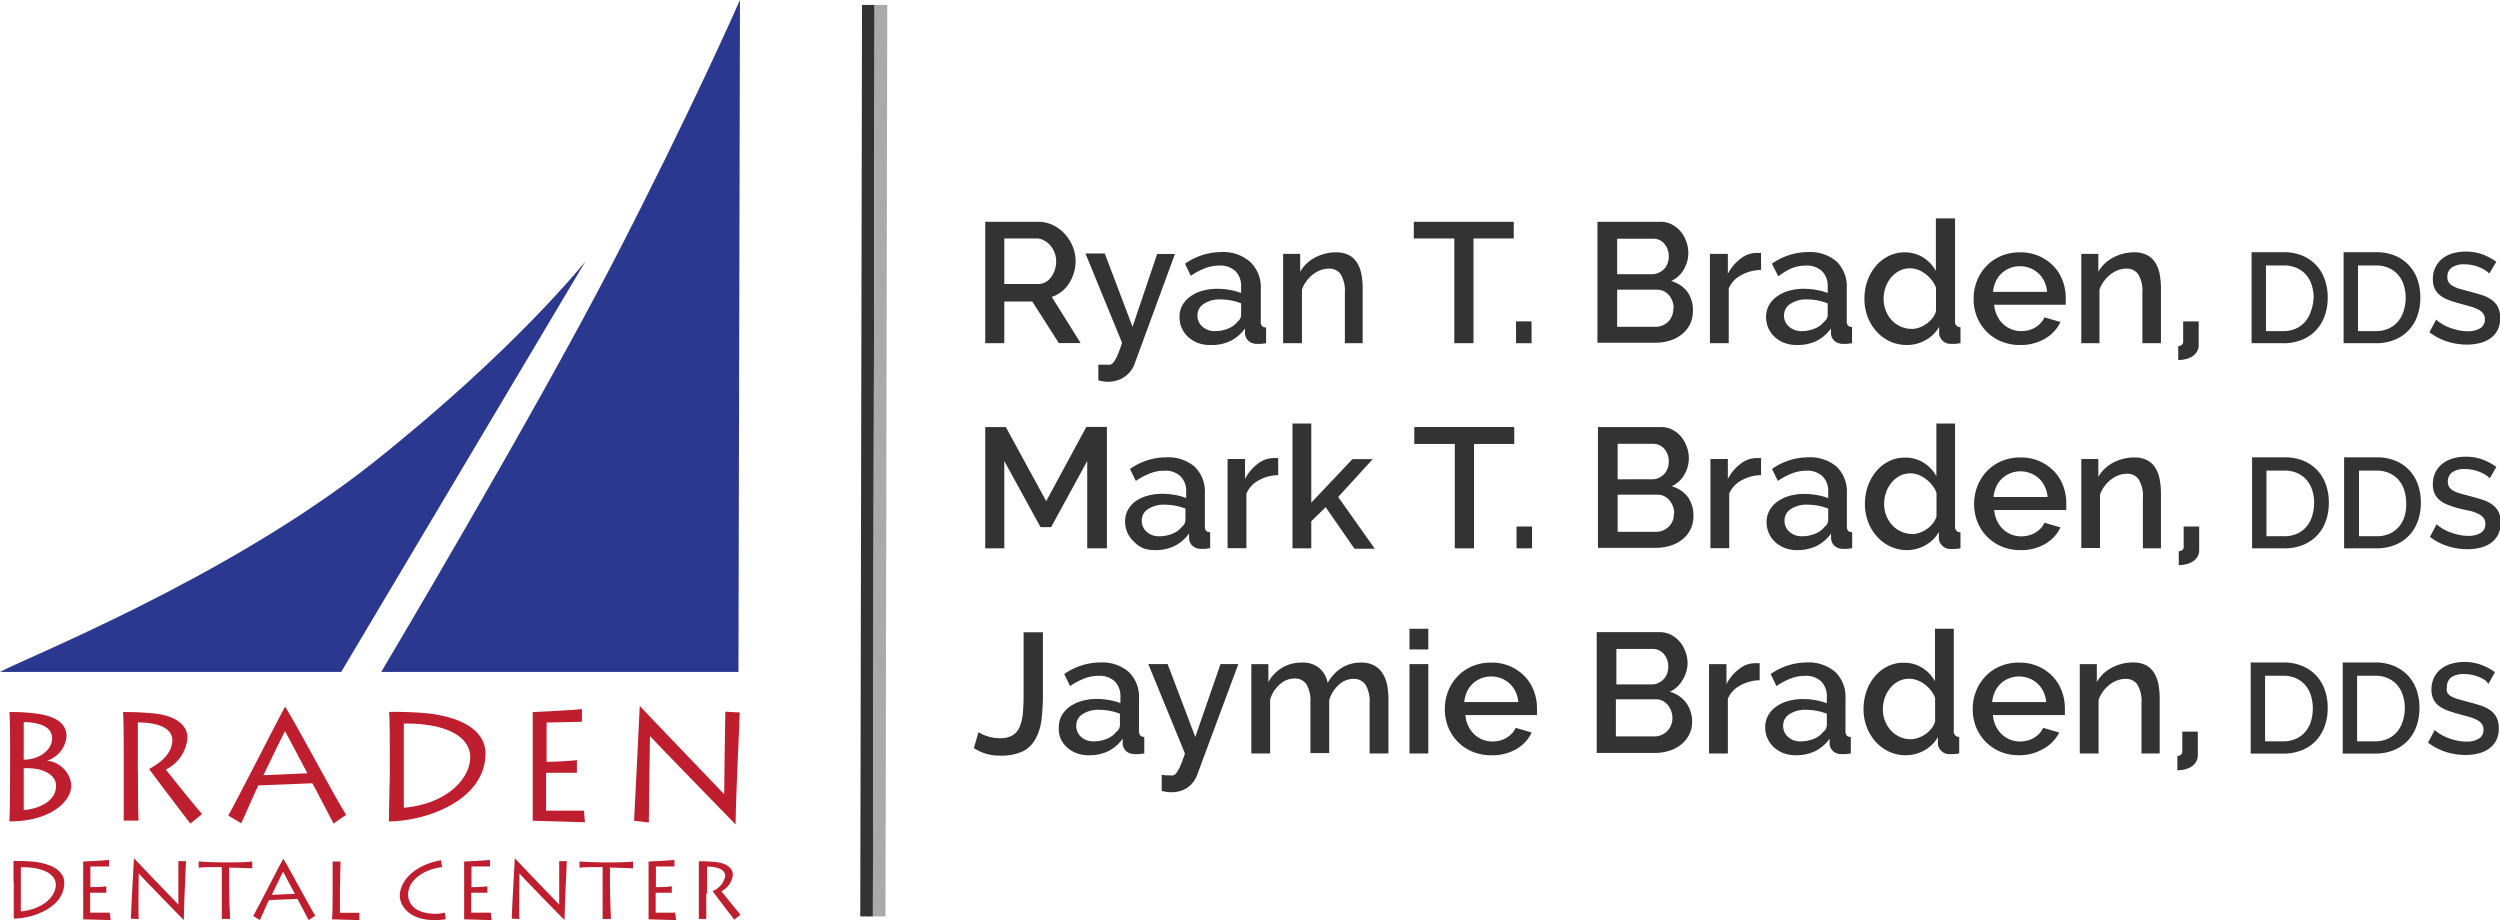 <svg id="Layer_1" data-name="Layer 1" xmlns="http://www.w3.org/2000/svg" width="198.05" height="72.92" viewBox="0 0 198.05 72.92"><defs><style>.cls-1{fill:#2b388f;}.cls-2{fill:#be1e2d;}.cls-3{fill:#333;}.cls-4,.cls-5{fill:none;stroke-miterlimit:10;}.cls-4{stroke:#333;}.cls-5{stroke:#aaa;}</style></defs><title>braden_large_logo</title><path class="cls-1" d="M5.12,56.34C6.81,55.37,23,49,34.62,39.81c11.35-9,16.88-16,16.88-16L32.15,56.34h-27Z" transform="translate(-5.12 -3.11)"/><path class="cls-1" d="M35.32,56.34s12-20.16,18.3-32.33S63.74,3.11,63.74,3.11L63.62,56.34H36" transform="translate(-5.12 -3.11)"/><path class="cls-2" d="M5.92,62.21c0-.37,0-2.44-0.06-2.69a14,14,0,0,1,1.7.07c2.48,0.21,2.83,1.17,2.83,1.86a2.21,2.21,0,0,1-1.55,1.92v0a2.16,2.16,0,0,1,1.93,1.92c0,1.46-1.86,2.88-4.81,2.89H5.86c0.06-.68.06-4.39,0.06-4.62V62.21ZM7,63.29c1.35,0,2.25-.86,2.25-1.68,0-1.11-1.4-1.28-2.25-1.3v3Zm0,4c1.34-.13,2.56-0.77,2.56-1.93,0-.86-1-1.46-2.56-1.39v3.32Z" transform="translate(-5.12 -3.11)"/><path class="cls-2" d="M16.05,64.36c0,0.47,0,3.58.06,3.76H14.92c0-.29,0-4.19,0-4.45v-1c0-.37,0-2.91-0.06-3.15a23.46,23.46,0,0,1,2.56.12c1.62,0.2,2.55.89,2.55,1.93a3.07,3.07,0,0,1-1.71,2.5c0.31,0.42,2.52,3.16,2.87,3.53l-0.93.75c-0.14-.17-2.9-3.8-3.27-4.32,0.61-.33,1.84-1.08,1.84-2.29,0-.55-0.41-1.38-2.73-1.4v4Z" transform="translate(-5.12 -3.11)"/><path class="cls-2" d="M23.2,67.72c0.68-1.18,4.22-8.17,4.51-8.63h0c1.08,1.75,4,7.29,4.83,8.57l-1,.69c-0.25-.47-1.55-3-1.68-3.19l-4.27.17c-0.15.23-1.16,2.61-1.36,3Zm6.27-3.35c-0.14-.27-1.65-3.14-1.77-3.33-0.18.27-1.6,3.28-1.71,3.48Z" transform="translate(-5.12 -3.11)"/><path class="cls-2" d="M36,62.71c0-.26,0-2.85-0.06-3.2a27.09,27.09,0,0,1,3.14.12c4,0.5,4.5,2.29,4.5,3.15,0,3.81-4.85,5.4-7.65,5.4,0-.57.07-3.62,0.07-3.95V62.71Zm1.11,4.39c3.36-.29,5.26-2.28,5.26-4s-2.08-2.71-5.26-2.67V67.1Z" transform="translate(-5.12 -3.11)"/><path class="cls-2" d="M51.46,68.25l-4.14-.12c0-.65,0-3.28,0-3.57V62.91c0-.2,0-3.16,0-3.39,0.29,0,3.5-.18,3.9-0.23l0,1-2.8.06v3.12c0.22,0,1.8-.06,2.4-0.14l0,1-2.44,0v3c0.3,0,1.94,0,3,0Z" transform="translate(-5.12 -3.11)"/><path class="cls-2" d="M55.35,68.13c0.06-.92.39-7.83,0.45-9.1h0c0.34,0.39,6.3,6.58,6.69,7,0-.34.07-6.14,0.09-6.54l1.14,0.06c0,0.74-.28,5.77-0.33,8.87h0c-0.33-.33-6.55-6.72-6.78-7h0c0,0.43-.1,6.44-0.09,6.85Z" transform="translate(-5.12 -3.11)"/><path class="cls-2" d="M6.19,73c0-.14,0-1.5,0-1.68a14.36,14.36,0,0,1,1.65.06c2.11,0.27,2.37,1.2,2.37,1.66,0,2-2.55,2.84-4,2.84,0-.3,0-1.9,0-2.08V73Zm0.58,2.31c1.77-.16,2.77-1.2,2.77-2.1s-1.09-1.42-2.77-1.4v3.51Z" transform="translate(-5.12 -3.11)"/><path class="cls-2" d="M13.89,76l-2.18-.06c0-.34,0-1.73,0-1.88V73.15c0-.1,0-1.66,0-1.79,0.16,0,1.84-.1,2.05-0.12l0,0.51-1.48,0v1.64c0.12,0,.94,0,1.26-0.07l0,0.51-1.28,0v1.58c0.16,0,1,0,1.55,0Z" transform="translate(-5.12 -3.11)"/><path class="cls-2" d="M15.49,75.89c0-.49.21-4.12,0.24-4.79h0c0.18,0.21,3.31,3.46,3.52,3.67,0-.18,0-3.23,0-3.44l0.6,0c0,0.39-.15,3-0.17,4.67h0c-0.17-.17-3.45-3.53-3.57-3.69h0c0,0.23-.05,3.39,0,3.6Z" transform="translate(-5.12 -3.11)"/><path class="cls-2" d="M22.69,75.89c0-.17,0-2.06,0-3.09v-1c-0.74,0-1.66,0-1.83.06V71.35c0.26,0.05,1.79.08,1.86,0.08h0.56c0.12,0,1.53,0,1.82-.08V71.9c-0.09,0-1.29-.06-1.83-0.06v1.07c0,1.31.06,2.85,0.08,3h-0.7Z" transform="translate(-5.12 -3.11)"/><path class="cls-2" d="M25.18,75.68c0.36-.62,2.22-4.3,2.38-4.54h0c0.57,0.92,2.1,3.84,2.54,4.51L29.57,76c-0.13-.25-0.82-1.57-0.89-1.68l-2.25.09c-0.08.12-.61,1.37-0.72,1.59Zm3.3-1.76c-0.07-.14-0.87-1.65-0.93-1.75-0.1.14-.84,1.73-0.9,1.83Z" transform="translate(-5.12 -3.11)"/><path class="cls-2" d="M32.1,71.36c0,0.14-.05,1.42-0.05,2.23v1.83c0.16,0,.92,0,1.54,0V76l-2.17-.06c0.05-.34.05-1.73,0.05-1.88V73.15c0-.1,0-1.66,0-1.79H32.1Z" transform="translate(-5.12 -3.11)"/><path class="cls-2" d="M40.43,75.93a4.78,4.78,0,0,1-.88.07c-2.21,0-2.76-1.32-2.76-1.92,0-1.06,1-2.41,3.26-2.82l0.1,0.54c-1.48.17-2.7,1.06-2.7,2.17,0,0.79.62,1.53,2.17,1.53a3.42,3.42,0,0,0,.75-0.09Z" transform="translate(-5.12 -3.11)"/><path class="cls-2" d="M44.07,76l-2.18-.06c0-.34,0-1.73,0-1.88V73.15c0-.1,0-1.66,0-1.79,0.16,0,1.84-.1,2.05-0.12l0,0.51-1.47,0v1.64c0.12,0,.94,0,1.26-0.07l0,0.51-1.28,0v1.58c0.16,0,1,0,1.55,0Z" transform="translate(-5.12 -3.11)"/><path class="cls-2" d="M45.66,75.89c0-.49.21-4.12,0.24-4.79h0c0.18,0.21,3.31,3.46,3.52,3.67,0-.18,0-3.23,0-3.44l0.6,0c0,0.39-.15,3-0.18,4.67h0c-0.18-.17-3.45-3.53-3.57-3.69h0c0,0.23-.05,3.39,0,3.6Z" transform="translate(-5.12 -3.11)"/><path class="cls-2" d="M52.86,75.89c0-.17,0-2.06,0-3.09v-1c-0.74,0-1.66,0-1.83.06V71.35c0.26,0.05,1.79.08,1.86,0.08h0.56c0.12,0,1.53,0,1.82-.08V71.9c-0.09,0-1.29-.06-1.83-0.06v1.07c0,1.31.07,2.85,0.08,3h-0.7Z" transform="translate(-5.12 -3.11)"/><path class="cls-2" d="M58.68,76l-2.18-.06c0-.34,0-1.73,0-1.88V73.15c0-.1,0-1.66,0-1.79,0.16,0,1.84-.1,2.05-0.12l0,0.51-1.47,0v1.64c0.12,0,.94,0,1.26-0.07l0,0.51-1.28,0v1.58c0.15,0,1,0,1.55,0Z" transform="translate(-5.12 -3.11)"/><path class="cls-2" d="M61.07,73.91c0,0.25,0,1.88,0,2H60.48c0-.16,0-2.21,0-2.34V73c0-.19,0-1.53,0-1.66a12.41,12.41,0,0,1,1.35.06c0.85,0.1,1.34.47,1.34,1a1.61,1.61,0,0,1-.9,1.31c0.16,0.22,1.33,1.66,1.51,1.86l-0.49.4c-0.07-.09-1.53-2-1.72-2.27a1.57,1.57,0,0,0,1-1.2c0-.29-0.21-0.72-1.44-0.74v2.12Z" transform="translate(-5.12 -3.11)"/><path class="cls-3" d="M83.17,30.3V20.68h4.18a2.67,2.67,0,0,1,1.2.27,3.07,3.07,0,0,1,.94.71,3.35,3.35,0,0,1,.62,1,3.06,3.06,0,0,1,.22,1.14,3.22,3.22,0,0,1-.14.93,3.27,3.27,0,0,1-.38.83,2.66,2.66,0,0,1-.6.66,2.44,2.44,0,0,1-.77.41l2.29,3.66H89L86.9,27H84.68V30.3H83.17Zm1.52-4.69h2.65a1.22,1.22,0,0,0,.59-0.14,1.39,1.39,0,0,0,.45-0.39,2,2,0,0,0,.3-0.58,2.17,2.17,0,0,0,.11-0.69,1.87,1.87,0,0,0-.13-0.69,2,2,0,0,0-.34-0.57,1.6,1.6,0,0,0-.49-0.39A1.24,1.24,0,0,0,87.26,22H84.68v3.59Z" transform="translate(-5.12 -3.11)"/><path class="cls-3" d="M92.13,32L92.48,32h0.3a1.09,1.09,0,0,0,.31,0,0.54,0.54,0,0,0,.26-0.21,2.69,2.69,0,0,0,.29-0.52q0.16-.35.37-1l-2.9-7.08h1.53L94.84,29l1.95-5.77H98.2L95,31.94A2.11,2.11,0,0,1,94.15,33a2.26,2.26,0,0,1-1.26.35,2.65,2.65,0,0,1-.76-0.11V32Z" transform="translate(-5.12 -3.11)"/><path class="cls-3" d="M101,30.44a2.64,2.64,0,0,1-1-.17,2.3,2.3,0,0,1-.76-0.47,2.16,2.16,0,0,1-.5-0.7,2.12,2.12,0,0,1-.18-0.88,1.9,1.9,0,0,1,.22-0.91,2.12,2.12,0,0,1,.62-0.7,3,3,0,0,1,.95-0.46,4.25,4.25,0,0,1,1.21-.16,5.55,5.55,0,0,1,1,.09,5,5,0,0,1,.88.24V25.82a1.64,1.64,0,0,0-.45-1.23,1.76,1.76,0,0,0-1.29-.44,3.1,3.1,0,0,0-1.12.21,5.64,5.64,0,0,0-1.13.6L99,24a5,5,0,0,1,2.84-.92,3.24,3.24,0,0,1,2.28.74A2.76,2.76,0,0,1,105,26v2.56a0.56,0.56,0,0,0,.09.37,0.45,0.45,0,0,0,.33.12V30.3l-0.4.05h-0.33a1,1,0,0,1-.66-0.23,0.89,0.89,0,0,1-.28-0.54l0-.45a3.16,3.16,0,0,1-1.17,1A3.44,3.44,0,0,1,101,30.44Zm0.41-1.1a2.68,2.68,0,0,0,1-.2,1.77,1.77,0,0,0,.75-0.55,0.69,0.69,0,0,0,.28-0.51V27.14a4.62,4.62,0,0,0-1.64-.31,2.27,2.27,0,0,0-1.31.35,1.06,1.06,0,0,0-.51.91,1.15,1.15,0,0,0,.39.89A1.43,1.43,0,0,0,101.42,29.34Z" transform="translate(-5.12 -3.11)"/><path class="cls-3" d="M113.15,30.3h-1.49v-4a2.54,2.54,0,0,0-.33-1.46,1.08,1.08,0,0,0-.93-0.45,1.89,1.89,0,0,0-.66.12,2.23,2.23,0,0,0-.62.35,2.68,2.68,0,0,0-.51.53,2.41,2.41,0,0,0-.35.67V30.3h-1.49V23.22h1.35v1.42a2.89,2.89,0,0,1,1.18-1.13A3.56,3.56,0,0,1,111,23.1a2.14,2.14,0,0,1,1,.23,1.72,1.72,0,0,1,.65.63,2.75,2.75,0,0,1,.33.92,6.14,6.14,0,0,1,.09,1.1V30.3Z" transform="translate(-5.12 -3.11)"/><path class="cls-3" d="M125.05,22h-3.2V30.3h-1.52V22h-3.21V20.68h7.92V22Z" transform="translate(-5.12 -3.11)"/><path class="cls-3" d="M125.22,30.3V28.57h1.23V30.3h-1.23Z" transform="translate(-5.12 -3.11)"/><path class="cls-3" d="M139.23,27.82a2.24,2.24,0,0,1-.24,1,2.37,2.37,0,0,1-.64.78,2.87,2.87,0,0,1-.94.49,3.82,3.82,0,0,1-1.15.17h-4.59V20.68h5a1.9,1.9,0,0,1,.91.22,2.28,2.28,0,0,1,.69.56,2.57,2.57,0,0,1,.44.79,2.65,2.65,0,0,1,.16.89,2.58,2.58,0,0,1-.36,1.32,2.19,2.19,0,0,1-1,.91,2.44,2.44,0,0,1,1.31.89A2.54,2.54,0,0,1,139.23,27.82Zm-6-5.82v2.83H136a1.24,1.24,0,0,0,.52-0.11,1.44,1.44,0,0,0,.42-0.29,1.27,1.27,0,0,0,.28-0.44,1.52,1.52,0,0,0,.1-0.57,1.49,1.49,0,0,0-.35-1,1.14,1.14,0,0,0-.89-0.4h-2.87Zm4.48,5.54a1.61,1.61,0,0,0-.1-0.57,1.63,1.63,0,0,0-.27-0.47,1.28,1.28,0,0,0-.41-0.32,1.16,1.16,0,0,0-.53-0.12h-3.17V29h3.07a1.34,1.34,0,0,0,.55-0.12,1.42,1.42,0,0,0,.45-0.31A1.47,1.47,0,0,0,137.68,27.54Z" transform="translate(-5.12 -3.11)"/><path class="cls-3" d="M144.6,24.5a3.29,3.29,0,0,0-1.53.4,2.18,2.18,0,0,0-1,1.06V30.3h-1.49V23.22H142V24.8a3.56,3.56,0,0,1,1-1.19,2,2,0,0,1,1.25-.46h0.38V24.5Z" transform="translate(-5.12 -3.11)"/><path class="cls-3" d="M147.47,30.44a2.64,2.64,0,0,1-1-.17,2.3,2.3,0,0,1-.76-0.47,2.16,2.16,0,0,1-.5-0.7,2.12,2.12,0,0,1-.18-0.88,1.9,1.9,0,0,1,.22-0.91,2.12,2.12,0,0,1,.62-0.7,3,3,0,0,1,.95-0.46,4.25,4.25,0,0,1,1.21-.16,5.55,5.55,0,0,1,1,.09,5,5,0,0,1,.88.24V25.82a1.64,1.64,0,0,0-.45-1.23,1.76,1.76,0,0,0-1.29-.44,3.09,3.09,0,0,0-1.12.21A5.64,5.64,0,0,0,146,25L145.49,24a5,5,0,0,1,2.84-.92,3.24,3.24,0,0,1,2.28.74,2.76,2.76,0,0,1,.81,2.14v2.56a0.56,0.56,0,0,0,.09.37,0.45,0.45,0,0,0,.33.12V30.3l-0.4.05h-0.33a1,1,0,0,1-.66-0.23,0.89,0.89,0,0,1-.28-0.54l0-.45a3.16,3.16,0,0,1-1.17,1A3.44,3.44,0,0,1,147.47,30.44Zm0.41-1.1a2.68,2.68,0,0,0,1-.2,1.77,1.77,0,0,0,.75-0.55,0.69,0.69,0,0,0,.28-0.51V27.14a4.62,4.62,0,0,0-1.64-.31,2.27,2.27,0,0,0-1.31.35,1.06,1.06,0,0,0-.51.91,1.15,1.15,0,0,0,.39.89A1.43,1.43,0,0,0,147.87,29.34Z" transform="translate(-5.12 -3.11)"/><path class="cls-3" d="M156.18,30.44a3.12,3.12,0,0,1-1.35-.29,3.28,3.28,0,0,1-1.06-.79,3.68,3.68,0,0,1-.7-1.16,4,4,0,0,1-.25-1.42,4.25,4.25,0,0,1,.24-1.43,3.67,3.67,0,0,1,.66-1.16,3.12,3.12,0,0,1,1-.79A2.85,2.85,0,0,1,156,23.1a2.73,2.73,0,0,1,1.48.41,2.91,2.91,0,0,1,1,1.06V20.41H160v8.13a0.42,0.42,0,0,0,.43.49V30.3l-0.41.05h-0.33a0.91,0.91,0,0,1-.95-0.77l0-.58a2.76,2.76,0,0,1-1.08,1.06A3,3,0,0,1,156.18,30.44Zm0.38-1.27a1.8,1.8,0,0,0,.6-0.11,2.35,2.35,0,0,0,.58-0.3,2.24,2.24,0,0,0,.47-0.45,1.53,1.53,0,0,0,.28-0.56V25.9a2.28,2.28,0,0,0-.34-0.6,2.66,2.66,0,0,0-.5-0.49,2.3,2.3,0,0,0-.59-0.33,1.84,1.84,0,0,0-1.48.09,2.13,2.13,0,0,0-.66.54,2.48,2.48,0,0,0-.43.78,2.78,2.78,0,0,0-.15.9,2.5,2.5,0,0,0,.17.92,2.39,2.39,0,0,0,.46.75,2.18,2.18,0,0,0,.7.51A2.05,2.05,0,0,0,156.55,29.16Z" transform="translate(-5.12 -3.11)"/><path class="cls-3" d="M165.14,30.44a3.77,3.77,0,0,1-1.5-.29,3.48,3.48,0,0,1-1.16-.79,3.56,3.56,0,0,1-.75-1.16,3.78,3.78,0,0,1-.26-1.41,3.83,3.83,0,0,1,.26-1.42,3.64,3.64,0,0,1,.75-1.18,3.45,3.45,0,0,1,1.16-.8,3.79,3.79,0,0,1,1.52-.29,3.64,3.64,0,0,1,1.5.3,3.59,3.59,0,0,1,1.14.79,3.38,3.38,0,0,1,.72,1.15,3.83,3.83,0,0,1,.25,1.37c0,0.11,0,.21,0,0.3s0,0.17,0,.24h-5.67a2.43,2.43,0,0,0,.22.85,2.24,2.24,0,0,0,.47.66,2.08,2.08,0,0,0,1.44.58,2.36,2.36,0,0,0,.59-0.07,2.05,2.05,0,0,0,.53-0.22,1.87,1.87,0,0,0,.43-0.35,1.6,1.6,0,0,0,.3-0.45l1.27,0.37a3,3,0,0,1-1.21,1.31A3.76,3.76,0,0,1,165.14,30.44Zm2.15-4.21a2.38,2.38,0,0,0-.22-0.83,2.13,2.13,0,0,0-.47-0.64,2.09,2.09,0,0,0-.66-0.41,2.17,2.17,0,0,0-.8-0.15,2.12,2.12,0,0,0-1.45.56,2,2,0,0,0-.46.64,2.44,2.44,0,0,0-.22.83h4.28Z" transform="translate(-5.12 -3.11)"/><path class="cls-3" d="M176.33,30.3h-1.49v-4a2.54,2.54,0,0,0-.33-1.46,1.08,1.08,0,0,0-.93-0.45,1.89,1.89,0,0,0-.66.12,2.23,2.23,0,0,0-.62.35,2.68,2.68,0,0,0-.51.53,2.41,2.41,0,0,0-.35.67V30.3H170V23.22h1.35v1.42a2.89,2.89,0,0,1,1.18-1.13,3.56,3.56,0,0,1,1.71-.41,2.14,2.14,0,0,1,1,.23,1.72,1.72,0,0,1,.65.63,2.75,2.75,0,0,1,.33.92,6.14,6.14,0,0,1,.09,1.1V30.3Z" transform="translate(-5.12 -3.11)"/><path class="cls-3" d="M177.68,30.53a0.63,0.63,0,0,0,.24-0.07,0.31,0.31,0,0,0,.15-0.31V28.57h1.23v1.86a1,1,0,0,1-.16.57,1.17,1.17,0,0,1-.39.37,1.82,1.82,0,0,1-.52.2,2.64,2.64,0,0,1-.55.06V30.53Z" transform="translate(-5.12 -3.11)"/><path class="cls-3" d="M183.49,30.3V23.09H186a3.81,3.81,0,0,1,1.53.28,3.15,3.15,0,0,1,1.1.77,3.25,3.25,0,0,1,.67,1.14,4.31,4.31,0,0,1,.22,1.4,4.22,4.22,0,0,1-.25,1.49,3.25,3.25,0,0,1-.71,1.14,3.13,3.13,0,0,1-1.11.73,3.89,3.89,0,0,1-1.45.26h-2.56Zm4.92-3.62a3.34,3.34,0,0,0-.16-1,2.29,2.29,0,0,0-.46-0.82,2.16,2.16,0,0,0-.74-0.53,2.44,2.44,0,0,0-1-.19h-1.42v5.2H186a2.45,2.45,0,0,0,1-.2,2.07,2.07,0,0,0,.74-0.55,2.36,2.36,0,0,0,.45-0.83A3.39,3.39,0,0,0,188.4,26.68Z" transform="translate(-5.12 -3.11)"/><path class="cls-3" d="M190.78,30.3V23.09h2.56a3.81,3.81,0,0,1,1.53.28,3.15,3.15,0,0,1,1.1.77,3.25,3.25,0,0,1,.67,1.14,4.31,4.31,0,0,1,.22,1.4,4.22,4.22,0,0,1-.25,1.49,3.25,3.25,0,0,1-.71,1.14,3.13,3.13,0,0,1-1.11.73,3.89,3.89,0,0,1-1.45.26h-2.56Zm4.92-3.62a3.34,3.34,0,0,0-.16-1,2.29,2.29,0,0,0-.46-0.82,2.16,2.16,0,0,0-.74-0.53,2.44,2.44,0,0,0-1-.19h-1.42v5.2h1.42a2.45,2.45,0,0,0,1-.2,2.07,2.07,0,0,0,.74-0.55,2.36,2.36,0,0,0,.45-0.83A3.39,3.39,0,0,0,195.7,26.68Z" transform="translate(-5.12 -3.11)"/><path class="cls-3" d="M202.32,24.78a1.56,1.56,0,0,0-.29-0.24,3,3,0,0,0-.45-0.24,3.25,3.25,0,0,0-.57-0.18,3.07,3.07,0,0,0-.67-0.07,1.65,1.65,0,0,0-1,.26,0.88,0.88,0,0,0-.34.74,0.77,0.77,0,0,0,.11.43,0.92,0.92,0,0,0,.33.29A2.75,2.75,0,0,0,200,26l0.78,0.21q0.53,0.14,1,.29a2.79,2.79,0,0,1,.75.38,1.6,1.6,0,0,1,.48.56,1.8,1.8,0,0,1,.17.83,2,2,0,0,1-.21,1,1.83,1.83,0,0,1-.57.65,2.5,2.5,0,0,1-.84.37,4.25,4.25,0,0,1-1,.12,5.16,5.16,0,0,1-1.59-.25,4.54,4.54,0,0,1-1.39-.73l0.53-1a2.49,2.49,0,0,0,.38.29,3.37,3.37,0,0,0,.57.3,4.94,4.94,0,0,0,.73.23,3.45,3.45,0,0,0,.82.1,1.82,1.82,0,0,0,1-.24,0.78,0.78,0,0,0,.36-0.7,0.76,0.76,0,0,0-.13-0.46,1.12,1.12,0,0,0-.39-0.32,3.18,3.18,0,0,0-.62-0.24l-0.83-.23a8.51,8.51,0,0,1-.94-0.3,2.35,2.35,0,0,1-.67-0.38,1.5,1.5,0,0,1-.4-0.52,1.75,1.75,0,0,1-.14-0.73,2.14,2.14,0,0,1,.2-0.94,2,2,0,0,1,.55-0.69,2.42,2.42,0,0,1,.83-0.42,3.58,3.58,0,0,1,1-.14,3.82,3.82,0,0,1,1.37.23,4.51,4.51,0,0,1,1.08.58Z" transform="translate(-5.12 -3.11)"/><path class="cls-3" d="M91.25,46.55V39.63l-2.86,5.24H87.55l-2.87-5.24v6.92H83.17V36.94h1.63L88,42.81l3.18-5.88h1.63v9.62H91.25Z" transform="translate(-5.12 -3.11)"/><path class="cls-3" d="M96.64,46.69a2.63,2.63,0,0,1-1-.17A2.3,2.3,0,0,1,94.93,46a2.15,2.15,0,0,1-.5-0.7,2.12,2.12,0,0,1-.18-0.88,1.9,1.9,0,0,1,.22-0.91,2.13,2.13,0,0,1,.62-0.7A3,3,0,0,1,96,42.39a4.25,4.25,0,0,1,1.21-.16,5.55,5.55,0,0,1,1,.09,5,5,0,0,1,.88.24V42.07a1.64,1.64,0,0,0-.45-1.23,1.75,1.75,0,0,0-1.29-.44,3.09,3.09,0,0,0-1.12.21,5.61,5.61,0,0,0-1.13.6l-0.46-.95a5,5,0,0,1,2.84-.92,3.24,3.24,0,0,1,2.28.74,2.76,2.76,0,0,1,.81,2.14v2.56a0.56,0.56,0,0,0,.09.37,0.45,0.45,0,0,0,.33.12v1.27l-0.4.05h-0.33a1,1,0,0,1-.66-0.23,0.89,0.89,0,0,1-.28-0.54l0-.45a3.16,3.16,0,0,1-1.17,1A3.45,3.45,0,0,1,96.64,46.69ZM97,45.59a2.68,2.68,0,0,0,1-.2,1.77,1.77,0,0,0,.75-0.55,0.69,0.69,0,0,0,.28-0.51V43.4a4.62,4.62,0,0,0-1.64-.31,2.28,2.28,0,0,0-1.31.34,1.06,1.06,0,0,0-.51.92,1.15,1.15,0,0,0,.39.89A1.43,1.43,0,0,0,97,45.59Z" transform="translate(-5.12 -3.11)"/><path class="cls-3" d="M106.39,40.75a3.27,3.27,0,0,0-1.53.4,2.18,2.18,0,0,0-1,1.06v4.33h-1.49V39.47h1.38v1.58a3.56,3.56,0,0,1,1-1.19A2,2,0,0,1,106,39.4h0.38v1.34Z" transform="translate(-5.12 -3.11)"/><path class="cls-3" d="M112.4,46.55l-2.26-3.26L109,44.4v2.15h-1.49V36.66H109v6.27l3.26-3.45h1.61l-2.74,3,2.9,4.1h-1.6Z" transform="translate(-5.12 -3.11)"/><path class="cls-3" d="M125.09,38.28h-3.2v8.27h-1.52V38.28h-3.21V36.94h7.92v1.34Z" transform="translate(-5.12 -3.11)"/><path class="cls-3" d="M125.26,46.55V44.82h1.23v1.73h-1.23Z" transform="translate(-5.12 -3.11)"/><path class="cls-3" d="M139.27,44.07a2.24,2.24,0,0,1-.24,1,2.37,2.37,0,0,1-.64.78,2.86,2.86,0,0,1-.94.49,3.85,3.85,0,0,1-1.15.17h-4.59V36.94h5a1.9,1.9,0,0,1,.91.22,2.28,2.28,0,0,1,.69.56,2.57,2.57,0,0,1,.44.79,2.65,2.65,0,0,1,.16.89,2.58,2.58,0,0,1-.36,1.32,2.19,2.19,0,0,1-1,.91,2.44,2.44,0,0,1,1.31.89A2.54,2.54,0,0,1,139.27,44.07Zm-6-5.82v2.83H136a1.22,1.22,0,0,0,.52-0.11,1.41,1.41,0,0,0,.42-0.29,1.27,1.27,0,0,0,.28-0.44,1.52,1.52,0,0,0,.1-0.57,1.49,1.49,0,0,0-.35-1,1.14,1.14,0,0,0-.89-0.4h-2.87Zm4.48,5.54a1.62,1.62,0,0,0-.1-0.57,1.64,1.64,0,0,0-.27-0.47,1.27,1.27,0,0,0-.41-0.33,1.17,1.17,0,0,0-.53-0.12h-3.17v2.94h3.07a1.33,1.33,0,0,0,.55-0.12,1.42,1.42,0,0,0,.75-0.77A1.46,1.46,0,0,0,137.72,43.79Z" transform="translate(-5.12 -3.11)"/><path class="cls-3" d="M144.64,40.75a3.27,3.27,0,0,0-1.53.4,2.18,2.18,0,0,0-1,1.06v4.33h-1.49V39.47H142v1.58a3.56,3.56,0,0,1,1-1.19,2,2,0,0,1,1.25-.46h0.38v1.34Z" transform="translate(-5.12 -3.11)"/><path class="cls-3" d="M147.51,46.69a2.63,2.63,0,0,1-1-.17,2.3,2.3,0,0,1-.76-0.47,2.15,2.15,0,0,1-.5-0.7,2.12,2.12,0,0,1-.18-0.88,1.9,1.9,0,0,1,.22-0.91,2.13,2.13,0,0,1,.62-0.7,3,3,0,0,1,.95-0.46,4.25,4.25,0,0,1,1.21-.16,5.55,5.55,0,0,1,1,.09,5,5,0,0,1,.88.24V42.07a1.64,1.64,0,0,0-.45-1.23,1.75,1.75,0,0,0-1.29-.44,3.09,3.09,0,0,0-1.12.21,5.61,5.61,0,0,0-1.13.6l-0.46-.95a5,5,0,0,1,2.84-.92,3.24,3.24,0,0,1,2.28.74,2.76,2.76,0,0,1,.81,2.14v2.56a0.56,0.56,0,0,0,.09.37,0.45,0.45,0,0,0,.33.12v1.27l-0.4.05h-0.33a1,1,0,0,1-.66-0.23,0.89,0.89,0,0,1-.28-0.54l0-.45a3.16,3.16,0,0,1-1.17,1A3.45,3.45,0,0,1,147.51,46.69Zm0.41-1.1a2.68,2.68,0,0,0,1-.2,1.77,1.77,0,0,0,.75-0.55,0.69,0.69,0,0,0,.28-0.51V43.4a4.62,4.62,0,0,0-1.64-.31,2.28,2.28,0,0,0-1.31.34,1.06,1.06,0,0,0-.51.92,1.15,1.15,0,0,0,.39.89A1.43,1.43,0,0,0,147.91,45.59Z" transform="translate(-5.12 -3.11)"/><path class="cls-3" d="M156.22,46.69a3.13,3.13,0,0,1-1.35-.29,3.3,3.3,0,0,1-1.06-.79,3.68,3.68,0,0,1-.7-1.16,4,4,0,0,1-.25-1.42,4.25,4.25,0,0,1,.24-1.43,3.66,3.66,0,0,1,.66-1.16,3.12,3.12,0,0,1,1-.79,2.85,2.85,0,0,1,1.28-.29,2.73,2.73,0,0,1,1.48.41,2.91,2.91,0,0,1,1,1.06V36.66H160v8.13a0.42,0.42,0,0,0,.43.49v1.27L160,46.6h-0.33a0.91,0.91,0,0,1-.95-0.77l0-.58a2.76,2.76,0,0,1-1.08,1.06A3,3,0,0,1,156.22,46.69Zm0.38-1.27a1.81,1.81,0,0,0,.6-0.11,2.35,2.35,0,0,0,.58-0.3,2.21,2.21,0,0,0,.47-0.45,1.53,1.53,0,0,0,.28-0.55V42.15a2.28,2.28,0,0,0-.34-0.6,2.63,2.63,0,0,0-.5-0.49,2.24,2.24,0,0,0-.59-0.33,1.78,1.78,0,0,0-.62-0.12,1.81,1.81,0,0,0-.86.2,2.13,2.13,0,0,0-.66.54,2.48,2.48,0,0,0-.43.78,2.78,2.78,0,0,0-.15.9,2.5,2.5,0,0,0,.17.92,2.39,2.39,0,0,0,.46.75,2.17,2.17,0,0,0,.7.51A2,2,0,0,0,156.59,45.41Z" transform="translate(-5.12 -3.11)"/><path class="cls-3" d="M165.18,46.69a3.78,3.78,0,0,1-1.5-.29,3.5,3.5,0,0,1-1.16-.79,3.57,3.57,0,0,1-.75-1.16,3.78,3.78,0,0,1-.26-1.41,3.83,3.83,0,0,1,.26-1.42,3.64,3.64,0,0,1,.75-1.18,3.45,3.45,0,0,1,1.16-.8,3.79,3.79,0,0,1,1.52-.29,3.64,3.64,0,0,1,1.5.3,3.59,3.59,0,0,1,1.14.79,3.39,3.39,0,0,1,.72,1.15,3.83,3.83,0,0,1,.25,1.38c0,0.11,0,.21,0,0.3s0,0.17,0,.24H163.1a2.42,2.42,0,0,0,.22.85,2.24,2.24,0,0,0,.47.66,2.07,2.07,0,0,0,1.44.58,2.36,2.36,0,0,0,.59-0.07,2.09,2.09,0,0,0,.53-0.22,1.89,1.89,0,0,0,.43-0.34,1.61,1.61,0,0,0,.3-0.45l1.27,0.37a3,3,0,0,1-1.21,1.31A3.76,3.76,0,0,1,165.18,46.69Zm2.15-4.21a2.39,2.39,0,0,0-.22-0.83,2.13,2.13,0,0,0-.47-0.64,2.09,2.09,0,0,0-.66-0.41,2.17,2.17,0,0,0-.8-0.15,2.12,2.12,0,0,0-1.45.56,2,2,0,0,0-.46.64,2.45,2.45,0,0,0-.22.83h4.28Z" transform="translate(-5.12 -3.11)"/><path class="cls-3" d="M176.37,46.55h-1.49v-4a2.54,2.54,0,0,0-.33-1.46,1.08,1.08,0,0,0-.93-0.45,1.89,1.89,0,0,0-.66.12,2.22,2.22,0,0,0-.62.35,2.67,2.67,0,0,0-.51.53,2.4,2.4,0,0,0-.35.67v4.21H170V39.47h1.35v1.42a2.89,2.89,0,0,1,1.18-1.13,3.56,3.56,0,0,1,1.71-.41,2.14,2.14,0,0,1,1,.23,1.72,1.72,0,0,1,.65.63,2.75,2.75,0,0,1,.33.92,6.14,6.14,0,0,1,.09,1.1v4.32Z" transform="translate(-5.12 -3.11)"/><path class="cls-3" d="M177.72,46.78a0.62,0.62,0,0,0,.24-0.07,0.3,0.3,0,0,0,.15-0.31V44.82h1.23v1.86a1,1,0,0,1-.16.57,1.17,1.17,0,0,1-.39.37,1.84,1.84,0,0,1-.52.2,2.68,2.68,0,0,1-.55.06V46.78Z" transform="translate(-5.12 -3.11)"/><path class="cls-3" d="M183.53,46.55V39.34h2.56a3.81,3.81,0,0,1,1.53.28,3.15,3.15,0,0,1,1.1.77,3.25,3.25,0,0,1,.67,1.14,4.31,4.31,0,0,1,.22,1.4,4.22,4.22,0,0,1-.25,1.49,3.26,3.26,0,0,1-.71,1.14,3.14,3.14,0,0,1-1.11.73,3.88,3.88,0,0,1-1.45.26h-2.56Zm4.92-3.62a3.34,3.34,0,0,0-.16-1,2.28,2.28,0,0,0-.46-0.82,2.15,2.15,0,0,0-.74-0.53,2.45,2.45,0,0,0-1-.19h-1.42v5.2h1.42a2.44,2.44,0,0,0,1-.2,2.07,2.07,0,0,0,.74-0.55,2.35,2.35,0,0,0,.45-0.83A3.39,3.39,0,0,0,188.44,42.93Z" transform="translate(-5.12 -3.11)"/><path class="cls-3" d="M190.82,46.55V39.34h2.56a3.81,3.81,0,0,1,1.53.28,3.15,3.15,0,0,1,1.1.77,3.25,3.25,0,0,1,.67,1.14,4.31,4.31,0,0,1,.22,1.4,4.22,4.22,0,0,1-.25,1.49,3.26,3.26,0,0,1-.71,1.14,3.14,3.14,0,0,1-1.11.73,3.88,3.88,0,0,1-1.45.26h-2.56Zm4.92-3.62a3.34,3.34,0,0,0-.16-1,2.28,2.28,0,0,0-.46-0.82,2.15,2.15,0,0,0-.74-0.53,2.45,2.45,0,0,0-1-.19H192v5.2h1.42a2.44,2.44,0,0,0,1-.2,2.07,2.07,0,0,0,.74-0.55,2.35,2.35,0,0,0,.45-0.83A3.39,3.39,0,0,0,195.74,42.93Z" transform="translate(-5.12 -3.11)"/><path class="cls-3" d="M202.36,41a1.6,1.6,0,0,0-.29-0.24,3,3,0,0,0-.45-0.24,3.29,3.29,0,0,0-.57-0.18,3.07,3.07,0,0,0-.67-0.07,1.65,1.65,0,0,0-1,.26,0.88,0.88,0,0,0-.34.74,0.76,0.76,0,0,0,.11.43,0.93,0.93,0,0,0,.33.29,2.81,2.81,0,0,0,.56.22l0.78,0.21q0.53,0.14,1,.29a2.79,2.79,0,0,1,.75.38,1.61,1.61,0,0,1,.48.56,1.81,1.81,0,0,1,.17.83,2,2,0,0,1-.21,1,1.82,1.82,0,0,1-.57.65,2.49,2.49,0,0,1-.84.37,4.25,4.25,0,0,1-1,.12,5.16,5.16,0,0,1-1.59-.25,4.55,4.55,0,0,1-1.39-.73l0.53-1a2.43,2.43,0,0,0,.38.29,3.3,3.3,0,0,0,.57.3,4.88,4.88,0,0,0,.73.23,3.5,3.5,0,0,0,.82.1,1.82,1.82,0,0,0,1-.24,0.78,0.78,0,0,0,.36-0.7,0.76,0.76,0,0,0-.13-0.46,1.12,1.12,0,0,0-.39-0.32,3.18,3.18,0,0,0-.62-0.24L200,43.41a8.4,8.4,0,0,1-.94-0.3,2.34,2.34,0,0,1-.67-0.38,1.5,1.5,0,0,1-.4-0.52,1.75,1.75,0,0,1-.14-0.73,2.14,2.14,0,0,1,.2-0.94,2,2,0,0,1,.55-0.69,2.42,2.42,0,0,1,.83-0.42,3.58,3.58,0,0,1,1-.14,3.82,3.82,0,0,1,1.37.23,4.51,4.51,0,0,1,1.08.58Z" transform="translate(-5.12 -3.11)"/><path class="cls-3" d="M82.64,61.11a2.82,2.82,0,0,0,.68.32,3.16,3.16,0,0,0,1,.16,1.92,1.92,0,0,0,1-.22,1.42,1.42,0,0,0,.57-0.66,3.5,3.5,0,0,0,.26-1.1q0.06-.66.06-1.52V53.2h1.53v4.88a16.82,16.82,0,0,1-.11,2,4.19,4.19,0,0,1-.46,1.54,2.42,2.42,0,0,1-1,1,4,4,0,0,1-1.81.35,3.59,3.59,0,0,1-2.09-.6Z" transform="translate(-5.12 -3.11)"/><path class="cls-3" d="M91.39,62.94a2.63,2.63,0,0,1-1-.17,2.31,2.31,0,0,1-.76-0.47,2.18,2.18,0,0,1-.5-0.7A2.12,2.12,0,0,1,89,60.72a1.9,1.9,0,0,1,.22-0.91,2.13,2.13,0,0,1,.62-0.7,3,3,0,0,1,.95-0.46A4.25,4.25,0,0,1,92,58.48a5.56,5.56,0,0,1,1,.09,5.05,5.05,0,0,1,.88.24V58.32a1.65,1.65,0,0,0-.45-1.23,1.76,1.76,0,0,0-1.29-.44,3.11,3.11,0,0,0-1.12.21,5.65,5.65,0,0,0-1.13.6l-0.46-.95a5,5,0,0,1,2.84-.92,3.24,3.24,0,0,1,2.27.75,2.75,2.75,0,0,1,.81,2.14V61a0.56,0.56,0,0,0,.1.37,0.45,0.45,0,0,0,.32.12V62.8l-0.4.05H95a1,1,0,0,1-.66-0.23,0.89,0.89,0,0,1-.28-0.54l0-.45a3.16,3.16,0,0,1-1.17,1A3.45,3.45,0,0,1,91.39,62.94Zm0.41-1.1a2.68,2.68,0,0,0,1-.2,1.76,1.76,0,0,0,.75-0.55,0.69,0.69,0,0,0,.29-0.51V59.65a4.63,4.63,0,0,0-1.64-.31,2.28,2.28,0,0,0-1.31.34,1.06,1.06,0,0,0-.51.92,1.15,1.15,0,0,0,.39.89A1.43,1.43,0,0,0,91.79,61.84Z" transform="translate(-5.12 -3.11)"/><path class="cls-3" d="M97.11,64.48l0.35,0.05h0.3a1.08,1.08,0,0,0,.31,0,0.54,0.54,0,0,0,.26-0.21,2.7,2.7,0,0,0,.29-0.52q0.16-.35.37-1l-2.9-7.08h1.53l2.19,5.77,2-5.77h1.41l-3.24,8.72a2.12,2.12,0,0,1-.81,1.08,2.26,2.26,0,0,1-1.26.35,2.66,2.66,0,0,1-.76-0.11V64.48Z" transform="translate(-5.12 -3.11)"/><path class="cls-3" d="M115.11,62.8h-1.49v-4a2.51,2.51,0,0,0-.33-1.45,1.09,1.09,0,0,0-.94-0.46,1.72,1.72,0,0,0-1.17.47,2.61,2.61,0,0,0-.76,1.21v4.2h-1.49v-4a2.59,2.59,0,0,0-.32-1.46,1.08,1.08,0,0,0-.94-0.45,1.74,1.74,0,0,0-1.16.46,2.53,2.53,0,0,0-.77,1.21V62.8h-1.49V55.72h1.35v1.42a3,3,0,0,1,1.1-1.14,3,3,0,0,1,1.56-.4,2,2,0,0,1,1.4.46,2.06,2.06,0,0,1,.64,1.15,3.23,3.23,0,0,1,1.12-1.2A2.88,2.88,0,0,1,113,55.6a2.06,2.06,0,0,1,1,.24,1.84,1.84,0,0,1,.66.63,2.69,2.69,0,0,1,.35.91,5.79,5.79,0,0,1,.1,1.1V62.8Z" transform="translate(-5.12 -3.11)"/><path class="cls-3" d="M116.78,54.55V52.92h1.49v1.64h-1.49Zm0,8.25V55.72h1.49V62.8h-1.49Z" transform="translate(-5.12 -3.11)"/><path class="cls-3" d="M123.25,62.94a3.78,3.78,0,0,1-1.5-.29,3.5,3.5,0,0,1-1.16-.79,3.57,3.57,0,0,1-.75-1.16,3.78,3.78,0,0,1-.26-1.41,3.83,3.83,0,0,1,.26-1.42,3.63,3.63,0,0,1,.75-1.18,3.44,3.44,0,0,1,1.16-.8,3.81,3.81,0,0,1,1.52-.29,3.65,3.65,0,0,1,1.5.3,3.58,3.58,0,0,1,1.14.79,3.38,3.38,0,0,1,.72,1.15,3.83,3.83,0,0,1,.25,1.38c0,0.11,0,.21,0,0.3s0,0.17,0,.24h-5.67a2.42,2.42,0,0,0,.22.85,2.24,2.24,0,0,0,.47.66,2.07,2.07,0,0,0,1.44.58,2.36,2.36,0,0,0,.59-0.07,2.09,2.09,0,0,0,.53-0.22,1.89,1.89,0,0,0,.43-0.34,1.61,1.61,0,0,0,.3-0.45l1.27,0.37a3,3,0,0,1-1.21,1.31A3.76,3.76,0,0,1,123.25,62.94Zm2.15-4.21a2.39,2.39,0,0,0-.22-0.83,2.13,2.13,0,0,0-.47-0.64,2.09,2.09,0,0,0-.66-0.41,2.16,2.16,0,0,0-.8-0.15,2.12,2.12,0,0,0-1.45.56,2,2,0,0,0-.46.64,2.45,2.45,0,0,0-.22.83h4.28Z" transform="translate(-5.12 -3.11)"/><path class="cls-3" d="M139.17,60.32a2.24,2.24,0,0,1-.24,1,2.37,2.37,0,0,1-.64.78,2.86,2.86,0,0,1-.94.49,3.85,3.85,0,0,1-1.15.17h-4.59V53.19h5a1.9,1.9,0,0,1,.91.22,2.27,2.27,0,0,1,.69.56,2.57,2.57,0,0,1,.44.79,2.65,2.65,0,0,1,.16.89A2.58,2.58,0,0,1,138.4,57a2.19,2.19,0,0,1-1,.91,2.44,2.44,0,0,1,1.31.89A2.54,2.54,0,0,1,139.17,60.32Zm-6-5.82v2.83h2.79a1.22,1.22,0,0,0,.52-0.11,1.41,1.41,0,0,0,.42-0.29,1.27,1.27,0,0,0,.28-0.44,1.53,1.53,0,0,0,.1-0.57,1.49,1.49,0,0,0-.35-1,1.14,1.14,0,0,0-.89-0.4h-2.87ZM137.61,60a1.62,1.62,0,0,0-.1-0.57,1.64,1.64,0,0,0-.27-0.47,1.27,1.27,0,0,0-.41-0.33,1.17,1.17,0,0,0-.53-0.12h-3.17v2.94h3.07a1.33,1.33,0,0,0,.55-0.12,1.42,1.42,0,0,0,.75-0.77A1.46,1.46,0,0,0,137.61,60Z" transform="translate(-5.12 -3.11)"/><path class="cls-3" d="M144.53,57a3.27,3.27,0,0,0-1.53.4,2.18,2.18,0,0,0-1,1.06V62.8h-1.49V55.72h1.38V57.3a3.57,3.57,0,0,1,1-1.19,2,2,0,0,1,1.25-.46h0.38V57Z" transform="translate(-5.12 -3.11)"/><path class="cls-3" d="M147.4,62.94a2.63,2.63,0,0,1-1-.17,2.3,2.3,0,0,1-.76-0.47,2.15,2.15,0,0,1-.5-0.7,2.12,2.12,0,0,1-.18-0.88,1.9,1.9,0,0,1,.22-0.91,2.13,2.13,0,0,1,.62-0.7,3,3,0,0,1,.95-0.46,4.25,4.25,0,0,1,1.21-.16,5.55,5.55,0,0,1,1,.09,5,5,0,0,1,.88.24V58.32a1.64,1.64,0,0,0-.45-1.23,1.75,1.75,0,0,0-1.29-.44,3.1,3.1,0,0,0-1.12.21,5.61,5.61,0,0,0-1.13.6l-0.46-.95a5,5,0,0,1,2.84-.92,3.24,3.24,0,0,1,2.28.75,2.76,2.76,0,0,1,.81,2.14V61a0.56,0.56,0,0,0,.09.37,0.45,0.45,0,0,0,.33.12V62.8l-0.4.05H151a1,1,0,0,1-.66-0.23,0.89,0.89,0,0,1-.28-0.54l0-.45a3.16,3.16,0,0,1-1.17,1A3.45,3.45,0,0,1,147.4,62.94Zm0.41-1.1a2.68,2.68,0,0,0,1-.2,1.77,1.77,0,0,0,.75-0.55,0.69,0.69,0,0,0,.28-0.51V59.65a4.62,4.62,0,0,0-1.64-.31,2.28,2.28,0,0,0-1.31.34,1.06,1.06,0,0,0-.51.92,1.15,1.15,0,0,0,.39.89A1.43,1.43,0,0,0,147.81,61.84Z" transform="translate(-5.12 -3.11)"/><path class="cls-3" d="M156.11,62.94a3.13,3.13,0,0,1-1.35-.29,3.3,3.3,0,0,1-1.06-.79,3.68,3.68,0,0,1-.7-1.16,4,4,0,0,1-.25-1.42,4.25,4.25,0,0,1,.24-1.43,3.66,3.66,0,0,1,.66-1.16,3.12,3.12,0,0,1,1-.79,2.86,2.86,0,0,1,1.28-.29,2.73,2.73,0,0,1,1.48.41,2.91,2.91,0,0,1,1,1.06V52.92h1.49V61a0.42,0.42,0,0,0,.43.49V62.8l-0.41.05h-0.33a0.91,0.91,0,0,1-.95-0.77l0-.58a2.76,2.76,0,0,1-1.08,1.06A3,3,0,0,1,156.11,62.94Zm0.38-1.27a1.81,1.81,0,0,0,.6-0.11,2.35,2.35,0,0,0,.58-0.3,2.21,2.21,0,0,0,.47-0.45,1.53,1.53,0,0,0,.28-0.55V58.4a2.28,2.28,0,0,0-.34-0.6,2.63,2.63,0,0,0-.5-0.49A2.24,2.24,0,0,0,157,57a1.78,1.78,0,0,0-.62-0.12,1.81,1.81,0,0,0-.86.2,2.13,2.13,0,0,0-.66.54,2.48,2.48,0,0,0-.43.78,2.78,2.78,0,0,0-.15.9,2.5,2.5,0,0,0,.17.92,2.39,2.39,0,0,0,.46.75,2.17,2.17,0,0,0,.7.51A2,2,0,0,0,156.49,61.67Z" transform="translate(-5.12 -3.11)"/><path class="cls-3" d="M165.07,62.94a3.78,3.78,0,0,1-1.5-.29,3.5,3.5,0,0,1-1.16-.79,3.57,3.57,0,0,1-.75-1.16,3.78,3.78,0,0,1-.26-1.41,3.83,3.83,0,0,1,.26-1.42,3.63,3.63,0,0,1,.75-1.18,3.44,3.44,0,0,1,1.16-.8,3.81,3.81,0,0,1,1.52-.29,3.65,3.65,0,0,1,1.5.3,3.58,3.58,0,0,1,1.14.79,3.38,3.38,0,0,1,.72,1.15,3.83,3.83,0,0,1,.25,1.38c0,0.11,0,.21,0,0.3s0,0.17,0,.24H163a2.42,2.42,0,0,0,.22.85,2.24,2.24,0,0,0,.47.66,2.07,2.07,0,0,0,1.44.58,2.36,2.36,0,0,0,.59-0.07,2.09,2.09,0,0,0,.53-0.22,1.89,1.89,0,0,0,.43-0.34,1.61,1.61,0,0,0,.3-0.45l1.27,0.37A3,3,0,0,1,167,62.43,3.76,3.76,0,0,1,165.07,62.94Zm2.15-4.21A2.39,2.39,0,0,0,167,57.9a2.13,2.13,0,0,0-.47-0.64,2.09,2.09,0,0,0-.66-0.41,2.16,2.16,0,0,0-.8-0.15,2.12,2.12,0,0,0-1.45.56,2,2,0,0,0-.46.64,2.45,2.45,0,0,0-.22.83h4.28Z" transform="translate(-5.12 -3.11)"/><path class="cls-3" d="M176.26,62.8h-1.49v-4a2.54,2.54,0,0,0-.33-1.46,1.08,1.08,0,0,0-.93-0.45,1.89,1.89,0,0,0-.66.12,2.22,2.22,0,0,0-.62.35,2.67,2.67,0,0,0-.51.53,2.4,2.4,0,0,0-.35.67V62.8h-1.49V55.72h1.35v1.42A2.88,2.88,0,0,1,172.43,56a3.56,3.56,0,0,1,1.71-.41,2.14,2.14,0,0,1,1,.23,1.71,1.71,0,0,1,.65.63,2.76,2.76,0,0,1,.33.92,6.14,6.14,0,0,1,.09,1.1V62.8Z" transform="translate(-5.12 -3.11)"/><path class="cls-3" d="M177.61,63a0.62,0.62,0,0,0,.24-0.07,0.3,0.3,0,0,0,.15-0.31V61.07h1.23v1.86a1,1,0,0,1-.16.57,1.17,1.17,0,0,1-.39.37,1.84,1.84,0,0,1-.52.2,2.68,2.68,0,0,1-.55.06V63Z" transform="translate(-5.12 -3.11)"/><path class="cls-3" d="M183.42,62.8V55.59H186a3.81,3.81,0,0,1,1.53.29,3.14,3.14,0,0,1,1.1.77,3.25,3.25,0,0,1,.67,1.14,4.31,4.31,0,0,1,.22,1.4,4.22,4.22,0,0,1-.25,1.49,3.26,3.26,0,0,1-.71,1.14,3.14,3.14,0,0,1-1.11.73,3.88,3.88,0,0,1-1.45.26h-2.56Zm4.92-3.62a3.34,3.34,0,0,0-.16-1,2.28,2.28,0,0,0-.46-0.82,2.13,2.13,0,0,0-.74-0.53,2.44,2.44,0,0,0-1-.19h-1.42v5.2H186a2.44,2.44,0,0,0,1-.2,2.07,2.07,0,0,0,.74-0.55,2.35,2.35,0,0,0,.45-0.83A3.39,3.39,0,0,0,188.34,59.19Z" transform="translate(-5.12 -3.11)"/><path class="cls-3" d="M190.71,62.8V55.59h2.56a3.81,3.81,0,0,1,1.53.29,3.14,3.14,0,0,1,1.1.77,3.25,3.25,0,0,1,.67,1.14,4.31,4.31,0,0,1,.22,1.4,4.22,4.22,0,0,1-.25,1.49,3.26,3.26,0,0,1-.71,1.14,3.14,3.14,0,0,1-1.11.73,3.88,3.88,0,0,1-1.45.26h-2.56Zm4.92-3.62a3.34,3.34,0,0,0-.16-1,2.28,2.28,0,0,0-.46-0.82,2.13,2.13,0,0,0-.74-0.53,2.44,2.44,0,0,0-1-.19h-1.42v5.2h1.42a2.44,2.44,0,0,0,1-.2,2.07,2.07,0,0,0,.74-0.55,2.35,2.35,0,0,0,.45-0.83A3.39,3.39,0,0,0,195.63,59.19Z" transform="translate(-5.12 -3.11)"/><path class="cls-3" d="M202.25,57.29A1.6,1.6,0,0,0,202,57a3,3,0,0,0-.45-0.24,3.29,3.29,0,0,0-.57-0.18,3.07,3.07,0,0,0-.67-0.07,1.66,1.66,0,0,0-1,.26,0.88,0.88,0,0,0-.34.74A0.76,0.76,0,0,0,199,58a0.93,0.93,0,0,0,.33.29,2.81,2.81,0,0,0,.56.22l0.78,0.21q0.53,0.14,1,.29a2.79,2.79,0,0,1,.75.38,1.61,1.61,0,0,1,.48.56,1.81,1.81,0,0,1,.17.83,2,2,0,0,1-.21,1,1.82,1.82,0,0,1-.57.65,2.49,2.49,0,0,1-.84.37,4.25,4.25,0,0,1-1,.12,5.16,5.16,0,0,1-1.59-.25,4.55,4.55,0,0,1-1.39-.73l0.53-1a2.43,2.43,0,0,0,.38.29,3.3,3.3,0,0,0,.57.3,4.88,4.88,0,0,0,.73.23,3.5,3.5,0,0,0,.82.1,1.82,1.82,0,0,0,1-.24,0.78,0.78,0,0,0,.36-0.7,0.76,0.76,0,0,0-.13-0.46,1.12,1.12,0,0,0-.39-0.32,3.18,3.18,0,0,0-.62-0.24l-0.83-.23a8.4,8.4,0,0,1-.94-0.3,2.34,2.34,0,0,1-.67-0.38,1.5,1.5,0,0,1-.4-0.52,1.75,1.75,0,0,1-.14-0.73,2.14,2.14,0,0,1,.2-0.94,1.94,1.94,0,0,1,.55-0.69,2.41,2.41,0,0,1,.83-0.42,3.58,3.58,0,0,1,1-.14,3.81,3.81,0,0,1,1.37.23,4.51,4.51,0,0,1,1.08.58Z" transform="translate(-5.12 -3.11)"/><line class="cls-4" x1="68.79" y1="0.39" x2="68.65" y2="72.6"/><line class="cls-5" x1="69.79" y1="0.39" x2="69.65" y2="72.6"/></svg>
